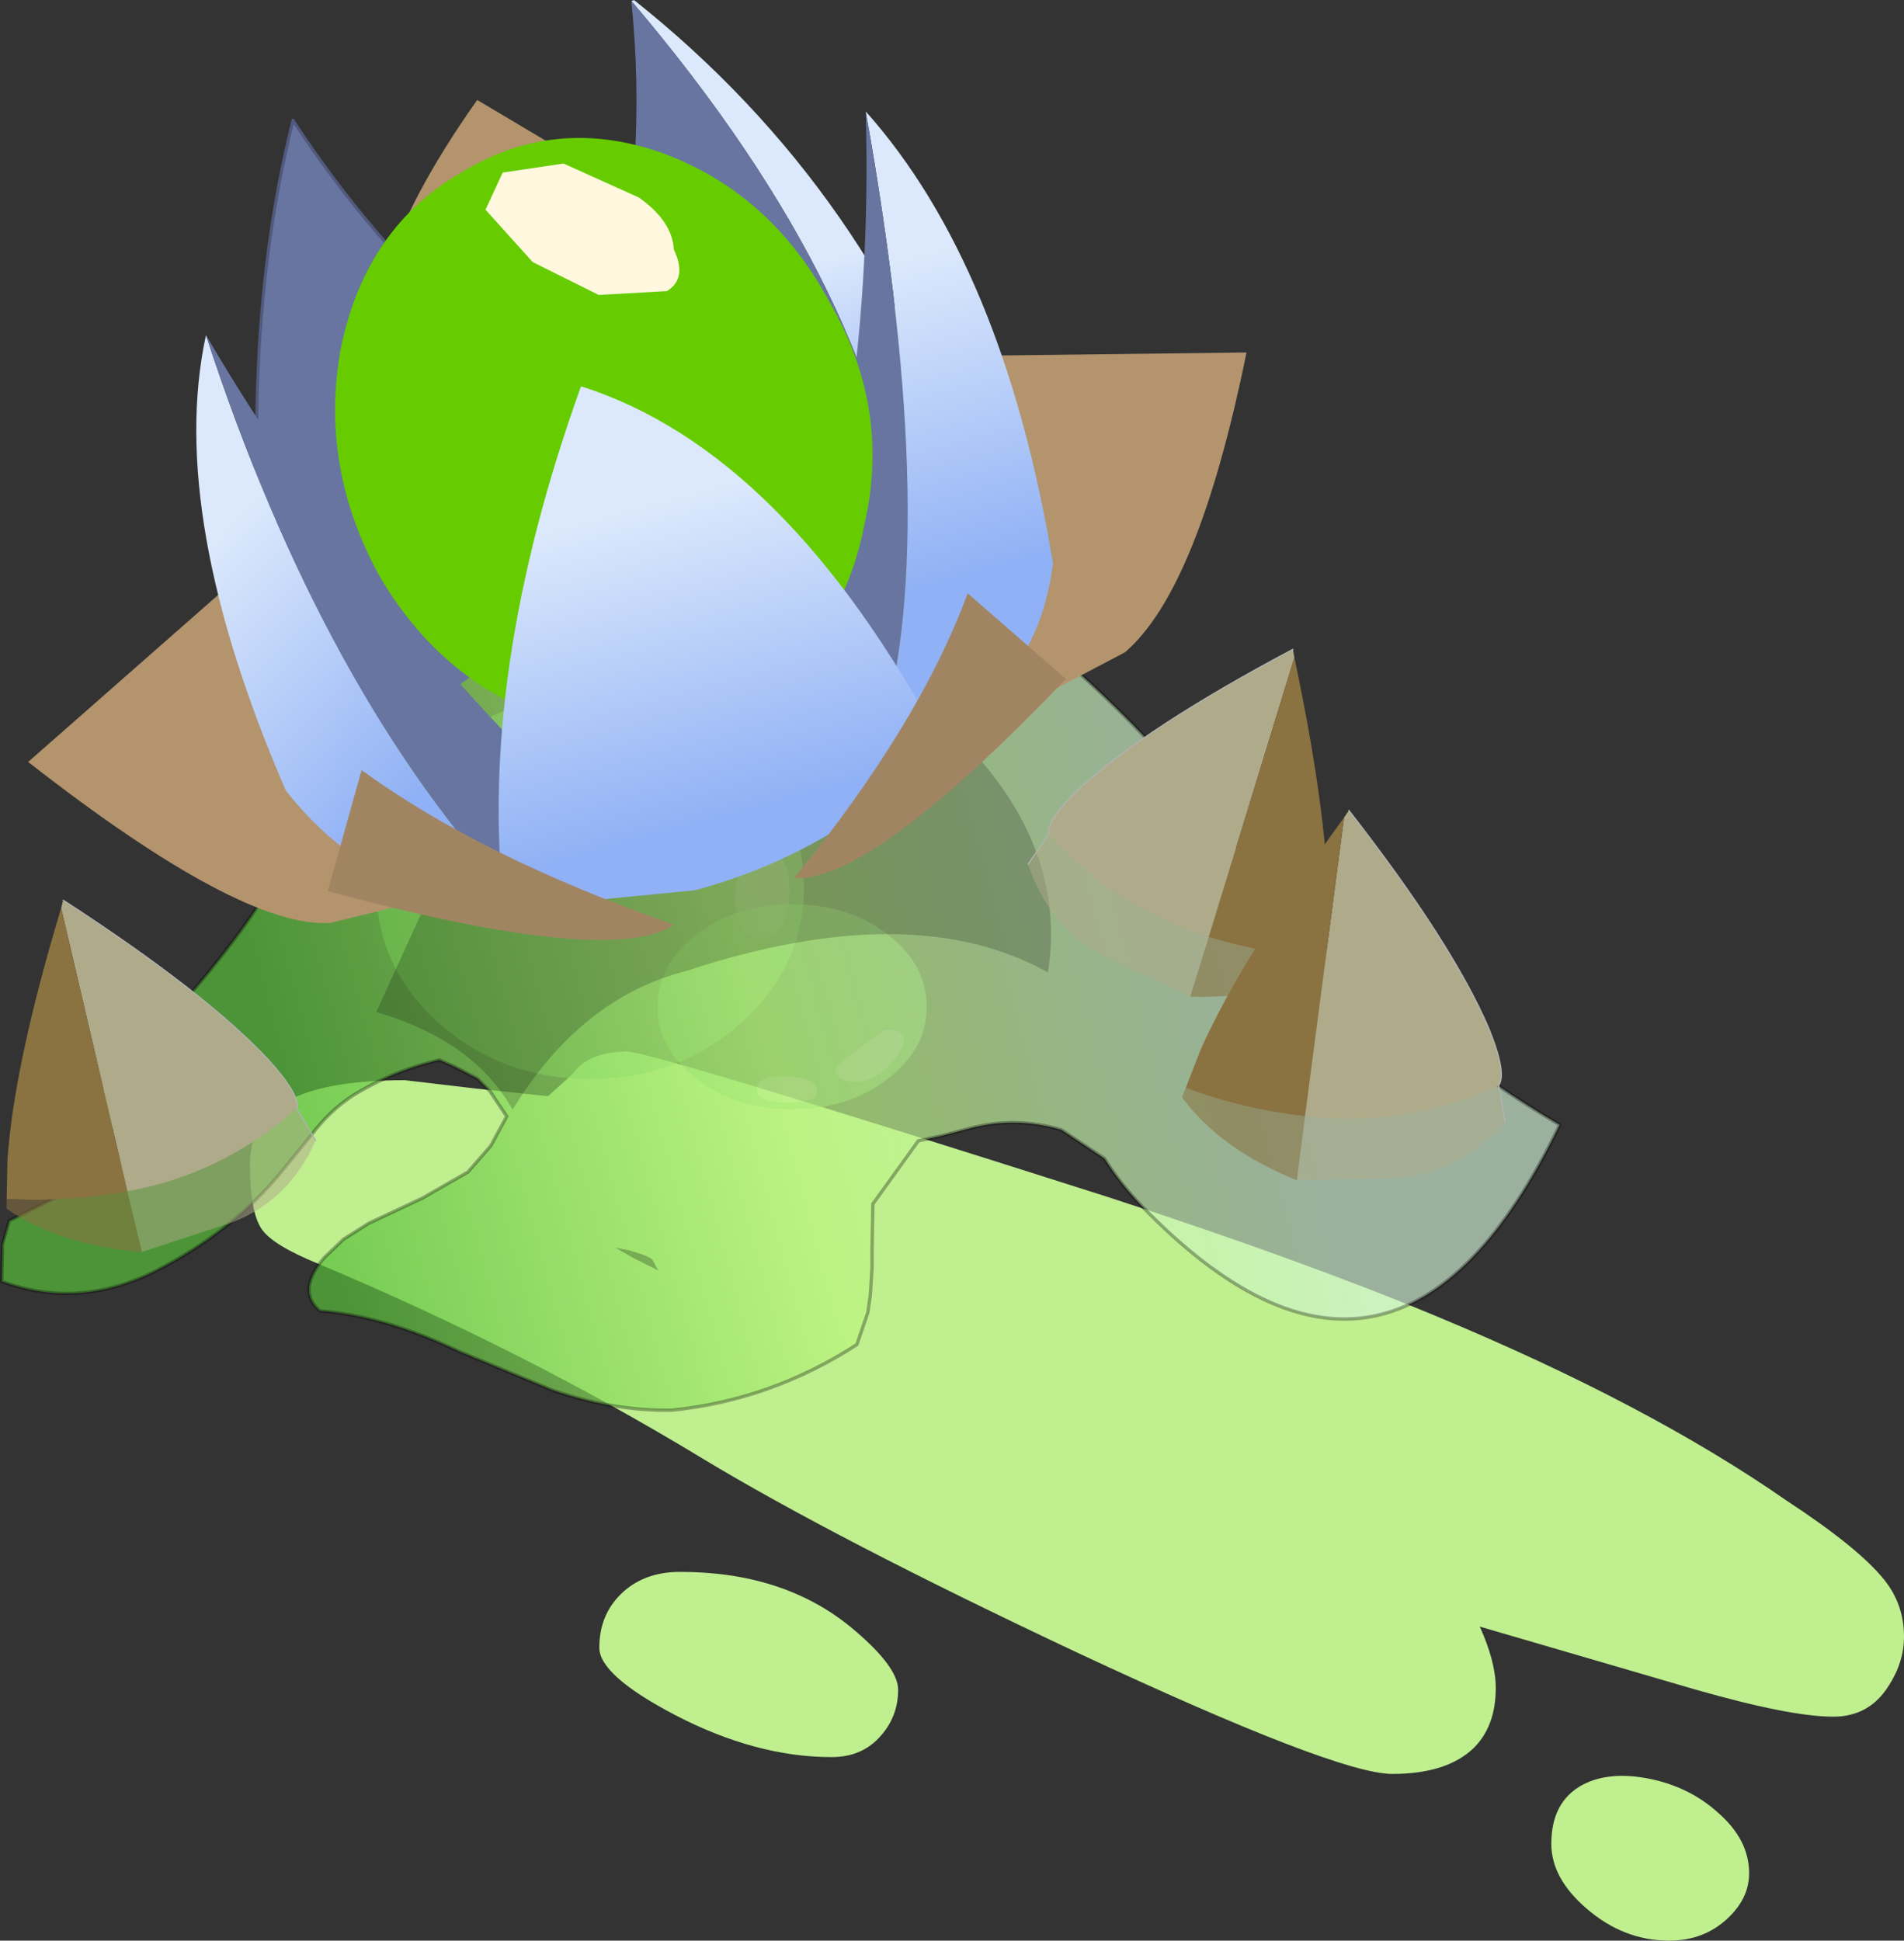 <svg viewBox="0 0 113.1 115.25" xmlns="http://www.w3.org/2000/svg" xmlns:xlink="http://www.w3.org/1999/xlink"><rect x="0" y="0" width="113.1" height="115.25" fill="#333333" stroke="none"/><use transform="translate(-7.2 -7.7)" width="120.3" height="122.95" xlink:href="#a"/><defs><linearGradient id="h" x1="-819.2" x2="819.2" gradientTransform="matrix(.037 -.01 .014 .052 53.4 75.15)" gradientUnits="userSpaceOnUse"><stop stop-color="#59be3a" stop-opacity=".702" offset=".067"/><stop stop-color="#baf57c" stop-opacity=".702" offset=".514"/><stop stop-color="#d2f4d6" stop-opacity=".651" offset="1"/></linearGradient><linearGradient id="j" x1="-819.2" x2="819.2" gradientTransform="matrix(-.001 -.003 .002 -.001 -5.75 -2.9)" gradientUnits="userSpaceOnUse"><stop stop-color="#90b1f5" offset=".067"/><stop stop-color="#dce9fc" offset="1"/></linearGradient><linearGradient id="k" x1="-819.2" x2="819.2" gradientTransform="matrix(-.001 -.002 .001 -0 4.8 -5.25)" gradientUnits="userSpaceOnUse"><stop stop-color="#90b1f5" offset=".067"/><stop stop-color="#dce9fc" offset="1"/></linearGradient><linearGradient id="l" x1="-819.2" x2="819.2" gradientTransform="matrix(0 -.003 .002 0 5.3 -4.15)" gradientUnits="userSpaceOnUse"><stop stop-color="#90b1f5" offset=".067"/><stop stop-color="#dce9fc" offset="1"/></linearGradient><linearGradient id="m" x1="-819.2" x2="819.2" gradientTransform="matrix(-0 -.003 .005 -0 .25 -1.7)" gradientUnits="userSpaceOnUse"><stop stop-color="#90b1f5" offset=".067"/><stop stop-color="#dce9fc" offset="1"/></linearGradient><g id="a" transform="translate(0 .05)"><use transform="translate(22.05 70.1)" width="98.25" height="52.8" xlink:href="#b"/><use transform="translate(29.55 48.95) scale(.584)" width="43.5" height="39" xlink:href="#c"/><use transform="matrix(0 .28 -.41 0 62.25 61.35)" width="43.5" height="39" xlink:href="#c"/><use transform="translate(7.15 32.8)" width="92.8" height="58.7" xlink:href="#d"/><use transform="matrix(3.338 -.894 1.072 4.002 -.025 19.683)" width="22.05" height="13" xlink:href="#e"/><use transform="matrix(-1.254 -.548 -.548 1.254 92.592 49.963)" width="13.65" height="15.65" xlink:href="#f"/><use transform="matrix(1.31 -.396 .463 1.29 1.981 63.82)" width="13.65" height="15.65" xlink:href="#f"/><use transform="matrix(1.408 0 -.022 1.408 77.681 55.78)" width="13.65" height="15.65" xlink:href="#f"/></g><g id="g" fill-opacity=".482" fill-rule="evenodd"><path d="M36.65 22.65q.55 2 2.6 2 2.8 0 2.8-4.7 0-4.55-2.75-4.05-2.8.5-2.8 4.75l.15 2M37.7 10.5q0-3.6-5.55-6.25-5.55-2.7-5.55 1.7 0 .35 3.95 3.85 3.9 3.5 4.35 3.5 1.45 0 2.2-.95.6-.8.6-1.85m-.6-4.8q6.4 5.7 6.4 13.8t-6.4 13.8Q30.75 39 21.75 39t-15.4-5.7Q0 27.6 0 19.5T6.35 5.7Q12.75 0 21.75 0T37.1 5.7" fill="#77ce6c"/><path d="M37.7 10.5q0 1.05-.6 1.85-.75.95-2.2.95-.45 0-4.35-3.5-3.95-3.5-3.95-3.85 0-4.4 5.55-1.7Q37.7 6.9 37.7 10.5m-1.05 12.15-.15-2q0-4.25 2.8-4.75 2.75-.5 2.75 4.05 0 4.7-2.8 4.7-2.05 0-2.6-2" fill="#bfe7ba"/></g><g id="d"><path d="M82.75 61.05q9.25 8.8 17.1 13.4-9.8 20.35-24.85 4.8-1.25-1.3-2.2-2.8l-2.55-1.7q-2.7-.8-5.4-.1l-1.7.45-1.4.3-2.7 3.75-.05 2.7v1.1l-.1 1.6-.15 1.05-.65 1.9q-5.1 3.3-11 3.9-3.55.05-7.1-1.2l-5.55-2.3q-4.4-2.1-8.25-2.4-1.4-1.2.25-3.15l1.15-1.1 1.5-.95 3.2-1.5 2.7-1.55 1.35-1.55.95-1.75-1-1.5-.75-.75-1.35-.7-.9-.4q-2.8.65-5.2 2.15-1.35.9-2.4 2.3l-2 2.45q-2.9 3.4-7.2 5.6-4.6 2.35-9.2.65l.05-2.2.4-1.4 5.4-2.7.95-.55.85-.65.55-.4.3-.35q-2.05-.95-4.35-1.4 12.15-11.8 14-18.55 6.75-30.6 28.95-19.9 19.15 10.8 28.35 25.4l2.2 3.6-2.2-3.6" fill="url(#h)" fill-rule="evenodd" transform="translate(-7.15 -32.8)"/><path d="M75.6 28.25q9.25 8.8 17.1 13.4-9.8 20.35-24.85 4.8-1.25-1.3-2.2-2.8l-2.55-1.7q-2.7-.8-5.4-.1l-1.7.45-1.4.3-2.7 3.75-.05 2.7v1.1l-.1 1.6-.15 1.05-.65 1.9q-5.1 3.3-11 3.9-3.55.05-7.1-1.2l-5.55-2.3q-4.4-2.1-8.25-2.4-1.4-1.2.25-3.15l1.15-1.1 1.5-.95 3.2-1.5 2.7-1.55 1.35-1.55.95-1.75-1-1.5-.75-.75-1.35-.7-.9-.4q-2.8.65-5.2 2.15-1.35.9-2.4 2.3l-2 2.45q-2.9 3.4-7.2 5.6-4.6 2.35-9.2.65l.05-2.2.4-1.4 5.4-2.7.95-.55.85-.65.55-.4.3-.35q-2.05-.95-4.35-1.4 12.15-11.8 14-18.55 6.75-30.6 28.95-19.9 19.15 10.8 28.35 25.4l2.2 3.6" fill="none" stroke="#000" stroke-linecap="round" stroke-linejoin="round" stroke-opacity=".31" stroke-width=".2"/><path d="m29.55 67.75 4.2-9.2 30.7-6.85q6.15 6.35 5 13.7-8.05-4.5-21.45-.1-6.3 1.6-10.35 8.25-2.3-4.1-8.1-5.8" fill-opacity=".2" fill-rule="evenodd" transform="translate(-7.15 -32.8)"/></g><g id="i"><path d="m-3.85.5-2.7-.05q-1.5-.25-4.3-3.35l4-1.65q.55 2.75 3 5.05m11.7-.85L5.2.15q2.6-2.9 1.3-5.2l4.7 1Q9.35-.95 7.85-.35M-3.35-6.4q-.35-1.75 2.9-4l3.8 3.25q-3.45-.2-6.5 1.3l-.2-.55" fill="#b3946d" fill-rule="evenodd" transform="translate(10.85 11.2)"/><path d="M1.3-4.5Q-5.5-.65-6.45-3q.75-4.65 2.85-7.8Q-2.1-7 1.3-4.5" fill="#6875a1" fill-rule="evenodd" transform="translate(10.85 11.2)"/><path d="M4.4 8.2Q5.15 3.55 7.25.4q1.5 3.8 4.9 6.3" fill="none" stroke="#51597d" stroke-linecap="round" stroke-linejoin="round" stroke-width=".05"/><path d="M-3.35.85Q-5.7.4-6.7-1.55q-.75-4.25.7-6.6.35 5.4 2.65 9" fill="url(#j)" fill-rule="evenodd" transform="translate(10.85 11.2)"/><path d="M-6-8.15q1.6 4.85 5 9.1l-2.35-.1q-2.3-3.6-2.65-9" fill="#6875a1" fill-rule="evenodd" transform="translate(10.85 11.2)"/><path d="M2.55-11.2h.05-.05" fill="#fff1d1" fill-rule="evenodd" transform="translate(10.85 11.2)"/><path d="M4.6-2.4q.85-3.7-2.05-8.8h.05q3.15 3.55 3.45 7.95-.6 1-1.45.85" fill="url(#k)" fill-rule="evenodd" transform="translate(10.85 11.2)"/><path d="M4.6-2.4q-2.85.35-6.95-1.35 4-2.85 4.9-7.45 2.9 5.1 2.05 8.8" fill="#6875a1" fill-rule="evenodd" transform="translate(10.85 11.2)"/><path d="M3.3.05q2-2.5 2.65-8.85 1.6 2.65 1.1 6.95Q6.05.2 3.3.05" fill="url(#l)" fill-rule="evenodd" transform="translate(10.85 11.2)"/><path d="m3.3.05-1.9-.3q3.2-3.8 4.55-8.55Q5.3-2.45 3.3.05" fill="#6875a1" fill-rule="evenodd" transform="translate(10.85 11.2)"/><path d="M4.1-3.1q-.9 1.55-2.7 2-1.8.4-3.45-.5-1.6-.9-2.15-2.6-.5-1.75.4-3.3.95-1.55 2.75-1.95 1.8-.45 3.4.45Q4-8.05 4.5-6.3q.55 1.7-.4 3.2" fill="#6c0" fill-rule="evenodd" transform="translate(10.85 11.2)"/><path d="M2.15-7.6q.1.45-.3.55L.7-7.25l-.95-.7-.55-.9.45-.45 1.05.1 1.1.75q.45.45.35.85" fill="#fff8df" fill-rule="evenodd" transform="translate(10.85 11.2)"/><path d="M4.4.25q-2.2 1.1-4.75 1.1L-3.6.9Q-3-2.45 0-6.05 3.1-4.4 4.4.25" fill="url(#m)" fill-rule="evenodd" transform="translate(10.85 11.2)"/><path d="m-6.45 0 1.1-1.55q1.6 1.65 4.5 3.3Q-2.1 2.1-6.45 0M5.5-1.75 6.75-.2Q2.6 1.9 1.35 1.55 4.1-.1 5.5-1.75" fill="#a18562" fill-rule="evenodd" transform="translate(10.85 11.2)"/></g><g id="n"><path d="m-.15-6.85.2-.3q4.45 5.6 6.05 9.2.8 1.9.45 2.4-4.1 1.8-8.15 1.3l1.45-12.6" fill="#afaa89" fill-rule="evenodd" transform="translate(6.8 7.15)"/><path d="M-1.6 5.75q-2.65-.3-5.05-1.2l.6-1.6Q-4.4-.9-.15-6.85L-1.6 5.75" fill="#8a7241" fill-rule="evenodd" transform="translate(6.8 7.15)"/><path d="m-1.9 8.45.3-2.7q4.05.5 8.15-1.3L6.85 6Q4.9 8.15 2.25 8.35l-4.15.1" fill="#afaa89" fill-opacity=".514" fill-rule="evenodd" transform="translate(6.8 7.15)"/><path d="M-1.9 8.45q-3.25-1.3-4.9-3.5l.15-.4q2.4.9 5.05 1.2l-.3 2.7" fill="#8a7241" fill-opacity=".573" fill-rule="evenodd" transform="translate(6.8 7.15)"/><path d="M6.85 0q4.45 5.6 6.05 9.2.8 1.9.45 2.4l.3 1.55" fill="none" stroke="#b2b2b2" stroke-linecap="round" stroke-linejoin="round" stroke-width=".05"/></g><use width="43.5" height="39" xlink:href="#g" id="c"/><use width="22.05" height="13" xlink:href="#i" id="e"/><use width="13.65" height="15.65" xlink:href="#n" id="f"/><path d="M119.4 107.75q-1.15 1.85-3.3 1.85-2.55 0-8.15-1.6l-12.85-3.75q.95 2.1.95 3.65 0 2.25-1.3 3.55-1.6 1.55-4.85 1.55-3.3 0-18.7-7.2-14.35-6.75-22.3-11.55-10.55-6.4-22.8-11.55-2.7-1.1-3.35-2.05-.7-1-.7-3.85 0-2.4 1.95-3.6 2.2-1.4 7.25-1.4l4.25.5 4.25.45 1.45-1.3q.95-1.35 3.25-1.35 1.45 0 28.6 8.65 11.65 3.8 19.55 7.1 12.5 5.2 20.7 10.9 4.35 2.85 5.85 4.75 1.15 1.45 1.15 3.35 0 1.5-.9 2.9m-73.45-25.3q-.3-.25-1.4-.55l-.8-.15 1.15.65 1.4.7-.35-.65m13.6 28.25q-1.1 1.3-2.95 1.3-4.5 0-9.3-2.5-4.5-2.35-4.5-4 0-1.9 1.25-3.15Q45.4 101 47.6 101q6.1 0 10.1 3.25 2.85 2.35 2.85 3.75 0 1.55-1 2.7m50.25 10.9q-1.4 1.3-3.45 1.3-2.7 0-4.9-1.9-2.1-1.8-2.1-3.85 0-2.5 1.85-3.5 1.6-.85 4.05-.35 2.35.5 4 2 1.85 1.6 1.85 3.6 0 1.5-1.3 2.7" fill="#bfef8f" fill-rule="evenodd" transform="translate(-22.05 -70.1)" id="b"/></defs></svg>